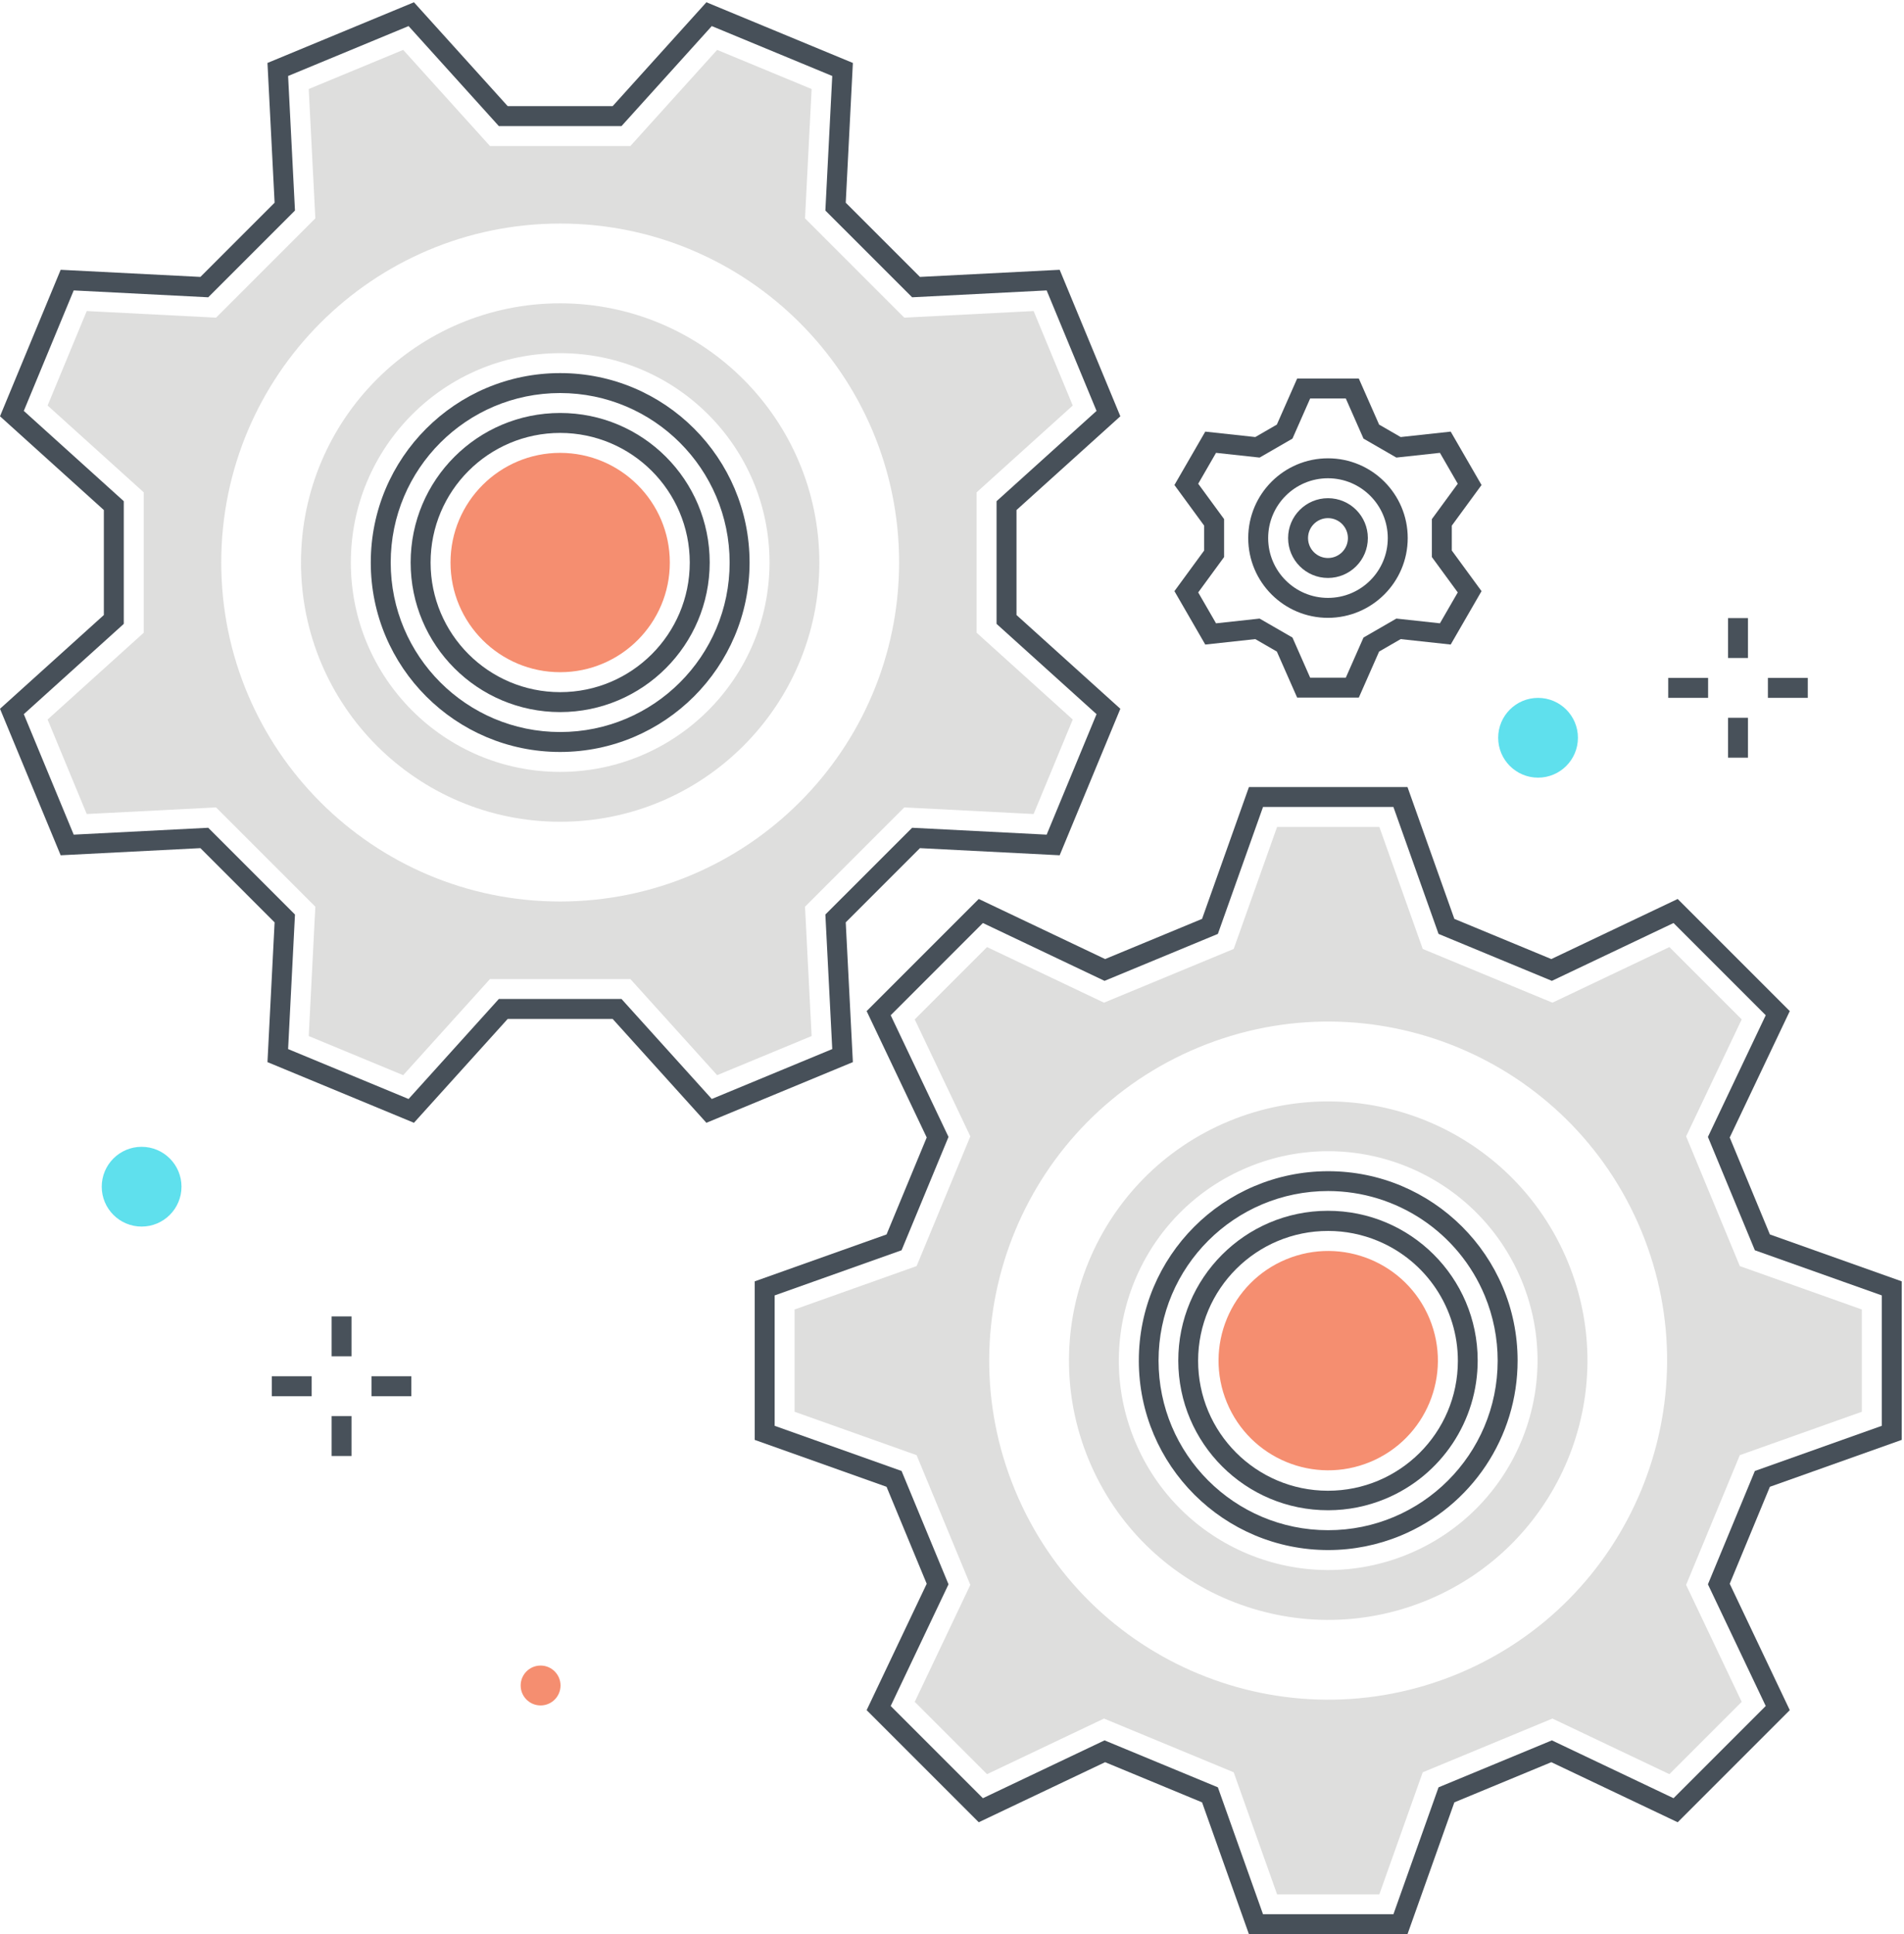 <svg xmlns="http://www.w3.org/2000/svg" width="191" height="194" viewBox="0 0 191 194">
  <g fill="none" fill-rule="evenodd">
    <path fill="#475059" d="M50.041,100.198 L62.347,100.198 L71.402,110.228 L83.487,105.222 L82.797,91.726 L91.499,83.025 L104.995,83.715 L110,71.63 L99.97,62.575 L99.97,50.269 L110,41.214 L104.995,29.129 L91.499,29.818 L82.797,21.117 L83.487,7.621 L71.402,2.616 L62.347,12.646 L50.041,12.646 L40.986,2.616 L28.901,7.622 L29.59,21.117 L20.889,29.818 L7.394,29.129 L2.388,41.214 L12.417,50.269 L12.417,62.575 L2.388,71.63 L7.394,83.715 L20.889,83.025 L29.59,91.727 L28.901,105.222 L40.986,110.228 L50.041,100.198 Z M70.863,112.616 L61.458,102.198 L50.93,102.198 L41.525,112.616 L26.831,106.53 L27.547,92.513 L20.103,85.068 L6.086,85.784 L0,71.091 L10.418,61.686 L10.418,51.158 L0,41.753 L6.086,27.06 L20.103,27.775 L27.547,20.331 L26.831,6.314 L41.525,0.228 L50.93,10.646 L61.458,10.646 L70.863,0.228 L85.556,6.314 L84.84,20.331 L92.285,27.775 L106.301,27.06 L112.388,41.753 L101.97,51.158 L101.97,61.686 L112.388,71.091 L106.301,85.784 L92.285,85.068 L84.84,92.513 L85.556,106.53 L70.863,112.616 Z"/>
    <path fill="#475059" d="M56.194,43.422 C49.014,43.422 43.194,49.242 43.194,56.422 C43.194,63.602 49.014,69.422 56.194,69.422 C63.374,69.422 69.194,63.602 69.194,56.422 C69.186,49.245 63.37,43.43 56.194,43.422 Z M56.194,71.422 C47.91,71.422 41.194,64.706 41.194,56.422 C41.194,48.138 47.91,41.422 56.194,41.422 C64.478,41.422 71.194,48.138 71.194,56.422 C71.185,64.702 64.474,71.413 56.194,71.422 Z"/>
    <path fill="#475059" d="M56.194,39.422 C46.805,39.422 39.194,47.033 39.194,56.422 C39.194,65.811 46.805,73.422 56.194,73.422 C65.583,73.422 73.194,65.811 73.194,56.422 C73.183,47.037 65.578,39.432 56.194,39.422 Z M56.194,75.422 C45.7,75.422 37.194,66.915 37.194,56.422 C37.194,45.928 45.7,37.422 56.194,37.422 C66.687,37.422 75.194,45.928 75.194,56.422 C75.182,66.91 66.682,75.41 56.194,75.422 Z"/>
    <path fill="#F58E70" d="M56.194,45.422 C50.119,45.422 45.194,50.347 45.194,56.422 C45.194,62.497 50.119,67.422 56.194,67.422 C62.269,67.422 67.194,62.497 67.194,56.422 C67.187,50.35 62.266,45.429 56.194,45.422"/>
    <path fill="#DEDEDD" d="M56.194,77.422 C44.596,77.422 35.194,68.02 35.194,56.422 C35.194,44.824 44.596,35.422 56.194,35.422 C67.792,35.422 77.194,44.824 77.194,56.422 C77.181,68.014 67.786,77.409 56.194,77.422 Z M56.194,30.422 C41.834,30.422 30.194,42.062 30.194,56.422 C30.194,70.781 41.834,82.422 56.194,82.422 C70.553,82.422 82.194,70.781 82.194,56.422 C82.178,42.069 70.547,30.438 56.194,30.422 Z"/>
    <path fill="#DEDEDD" d="M56.194,90.422 C37.416,90.422 22.194,75.2 22.194,56.422 C22.194,37.644 37.416,22.422 56.194,22.422 C74.971,22.422 90.194,37.644 90.194,56.422 C90.173,75.191 74.963,90.401 56.194,90.422 Z M97.97,49.38 L107.612,40.675 L103.687,31.198 L90.713,31.861 L80.755,21.902 L81.418,8.929 L71.94,5.004 L63.236,14.646 L49.152,14.646 L40.447,5.004 L30.97,8.929 L31.633,21.902 L21.674,31.861 L8.701,31.198 L4.776,40.675 L14.417,49.38 L14.417,63.464 L4.776,72.168 L8.701,81.646 L21.674,80.983 L31.633,90.941 L30.97,103.915 L40.447,107.84 L49.152,98.198 L63.236,98.198 L71.94,107.84 L81.418,103.915 L80.755,90.941 L90.713,80.983 L103.687,81.646 L107.612,72.168 L97.97,63.464 L97.97,49.38 Z"/>
    <path fill="#475059" d="M126.7,192 L139.78,192 L144.308,179.268 L155.677,174.559 L167.881,180.36 L177.13,171.111 L171.33,158.907 L176.039,147.538 L188.77,143.01 L188.77,129.929 L176.039,125.402 L171.33,114.033 L177.13,101.829 L167.881,92.579 L155.677,98.38 L144.308,93.671 L139.78,80.939 L126.7,80.939 L122.171,93.671 L110.802,98.38 L98.599,92.579 L89.35,101.829 L95.15,114.033 L90.441,125.402 L77.71,129.929 L77.71,143.01 L90.441,147.538 L95.15,158.907 L89.35,171.111 L98.599,180.36 L110.802,174.559 L122.171,179.268 L126.7,192 Z M141.192,194 L125.288,194 L120.585,180.776 L110.859,176.747 L98.183,182.772 L86.937,171.527 L92.963,158.851 L88.934,149.125 L75.71,144.421 L75.71,128.518 L88.934,123.815 L92.963,114.089 L86.937,101.413 L98.183,90.167 L110.859,96.193 L120.585,92.164 L125.288,78.939 L141.192,78.939 L145.894,92.164 L155.621,96.193 L168.297,90.167 L179.542,101.413 L173.517,114.089 L177.546,123.815 L190.77,128.518 L190.77,144.421 L177.546,149.124 L173.517,158.851 L179.542,171.527 L168.297,182.772 L155.621,176.747 L145.894,180.776 L141.192,194 Z"/>
    <path fill="#475059" d="M133.24,123.463 C126.044,123.451 120.201,129.274 120.189,136.47 C120.177,143.666 126,149.509 133.196,149.521 C140.391,149.533 146.234,143.71 146.247,136.514 C146.256,131.241 143.085,126.482 138.215,124.459 C136.639,123.803 134.948,123.464 133.24,123.463 Z M133.241,151.478 C124.947,151.491 118.212,144.778 118.199,136.484 C118.185,128.19 124.898,121.456 133.192,121.442 C141.487,121.429 148.221,128.142 148.234,136.436 C148.244,142.513 144.591,147.996 138.98,150.328 C137.161,151.085 135.211,151.476 133.241,151.478 Z"/>
    <path fill="#475059" d="M133.241,119.46 C123.847,119.454 116.226,127.065 116.22,136.459 C116.214,145.853 123.824,153.473 133.218,153.479 C142.613,153.486 150.233,145.875 150.239,136.481 C150.241,134.245 149.801,132.03 148.946,129.964 C146.309,123.615 140.115,119.473 133.241,119.46 Z M133.265,155.47 C122.772,155.483 114.255,146.988 114.241,136.495 C114.228,126.003 122.723,117.485 133.216,117.472 C143.709,117.458 152.226,125.953 152.239,136.446 C152.249,144.139 147.619,151.079 140.511,154.023 C138.214,154.974 135.752,155.466 133.265,155.47 Z"/>
    <path fill="#F58E70" d="M129.031,126.307 C123.418,128.632 120.753,135.067 123.077,140.679 C125.402,146.292 131.837,148.957 137.45,146.633 C143.062,144.308 145.728,137.873 143.403,132.26 C141.073,126.653 134.643,123.99 129.031,126.307"/>
    <path fill="#DEDEDD" d="M141.276,155.871 C130.561,160.31 118.277,155.221 113.839,144.506 C109.4,133.791 114.489,121.507 125.204,117.068 C135.919,112.63 148.203,117.718 152.642,128.433 C157.066,139.149 151.982,151.423 141.276,155.871 Z M123.29,112.449 C110.024,117.944 103.724,133.153 109.219,146.42 C114.714,159.686 129.923,165.986 143.19,160.491 C156.456,154.996 162.756,139.786 157.261,126.52 C151.753,113.266 136.557,106.971 123.29,112.449 Z"/>
    <path fill="#DEDEDD" d="M146.251,167.882 C128.903,175.068 109.014,166.829 101.828,149.481 C94.642,132.133 102.881,112.244 120.229,105.058 C137.577,97.872 157.466,106.11 164.652,123.459 C171.815,140.807 163.583,160.68 146.251,167.882 Z M169.142,113.977 L174.718,102.245 L167.465,94.991 L155.733,100.568 L142.721,95.179 L138.369,82.94 L128.111,82.94 L123.759,95.179 L110.747,100.568 L99.015,94.992 L91.762,102.245 L97.339,113.977 L91.949,126.988 L79.71,131.341 L79.71,141.599 L91.949,145.951 L97.339,158.963 L91.762,170.695 L99.015,177.948 L110.747,172.371 L123.758,177.76 L128.111,190 L138.369,190 L142.721,177.761 L155.733,172.371 L167.465,177.948 L174.718,170.695 L169.141,158.962 L174.531,145.951 L186.771,141.598 L186.77,131.341 L174.531,126.989 L169.142,113.977 Z"/>
    <path fill="#475059" d="M131.428,67.969 L135.005,67.969 L136.78,63.946 L140.076,62.043 L144.447,62.518 L146.235,59.42 L143.638,55.872 L143.638,52.067 L146.235,48.519 L144.447,45.42 L140.076,45.895 L136.78,43.993 L135.005,39.969 L131.428,39.969 L129.654,43.993 L126.358,45.895 L121.987,45.42 L120.198,48.519 L122.795,52.066 L122.795,55.872 L120.198,59.42 L121.987,62.519 L126.358,62.044 L129.654,63.946 L131.428,67.969 Z M136.31,69.969 L130.124,69.969 L128.087,65.351 L125.924,64.102 L120.907,64.648 L117.813,59.291 L120.795,55.218 L120.795,52.721 L117.813,48.647 L120.907,43.291 L125.924,43.836 L128.087,42.587 L130.124,37.969 L136.31,37.969 L138.346,42.587 L140.509,43.836 L145.527,43.291 L148.62,48.647 L145.638,52.72 L145.638,55.218 L148.62,59.291 L145.527,64.647 L140.509,64.102 L138.346,65.351 L136.31,69.969 Z"/>
    <path fill="#475059" d="M133.216,51.969 C132.112,51.969 131.216,52.865 131.216,53.969 C131.216,55.074 132.112,55.969 133.216,55.969 C134.321,55.969 135.216,55.074 135.216,53.969 C135.215,52.865 134.32,51.971 133.216,51.969 Z M133.216,57.969 C131.007,57.969 129.216,56.178 129.216,53.969 C129.216,51.76 131.007,49.969 133.216,49.969 C135.425,49.969 137.216,51.76 137.216,53.969 C137.214,56.177 135.424,57.967 133.216,57.969 Z"/>
    <path fill="#475059" d="M133.216,47.969 C129.903,47.969 127.216,50.656 127.216,53.969 C127.216,57.283 129.903,59.969 133.216,59.969 C136.53,59.969 139.216,57.283 139.216,53.969 C139.213,50.657 136.529,47.973 133.216,47.969 Z M133.216,61.969 C128.798,61.969 125.216,58.387 125.216,53.969 C125.216,49.551 128.798,45.969 133.216,45.969 C137.635,45.969 141.216,49.551 141.216,53.969 C141.211,58.385 137.632,61.964 133.216,61.969 Z"/>
    <polygon fill="#48515A" points="33.265 136.037 35.265 136.037 35.265 132.037 33.265 132.037"/>
    <polygon fill="#48515A" points="33.265 146.037 35.265 146.037 35.265 142.037 33.265 142.037"/>
    <polygon fill="#48515A" points="37.265 140.037 41.265 140.037 41.265 138.037 37.265 138.037"/>
    <polygon fill="#48515A" points="27.265 140.037 31.265 140.037 31.265 138.037 27.265 138.037"/>
    <polygon fill="#48515A" points="173.348 65.995 175.348 65.995 175.348 61.995 173.348 61.995"/>
    <polygon fill="#48515A" points="173.348 75.995 175.348 75.995 175.348 71.995 173.348 71.995"/>
    <polygon fill="#48515A" points="177.348 69.995 181.348 69.995 181.348 67.995 177.348 67.995"/>
    <polygon fill="#48515A" points="167.348 69.995 171.348 69.995 171.348 67.995 167.348 67.995"/>
    <path fill="#5FE0ED" d="M14.206 115.025C16.415 115.025 18.206 116.816 18.206 119.025 18.206 121.234 16.415 123.025 14.206 123.025 11.997 123.025 10.206 121.234 10.206 119.025 10.206 116.816 11.997 115.025 14.206 115.025M154.29 69.998C156.499 69.998 158.29 71.789 158.29 73.998 158.29 76.207 156.499 77.998 154.29 77.998 152.081 77.998 150.29 76.207 150.29 73.998 150.29 71.789 152.081 69.998 154.29 69.998"/>
    <path fill="#F58E70" d="M54.23,167.055 C55.334,167.055 56.23,167.951 56.23,169.055 C56.23,170.16 55.334,171.055 54.23,171.055 C53.125,171.055 52.23,170.16 52.23,169.055 C52.23,167.951 53.125,167.055 54.23,167.055"/>
  </g>
</svg>
